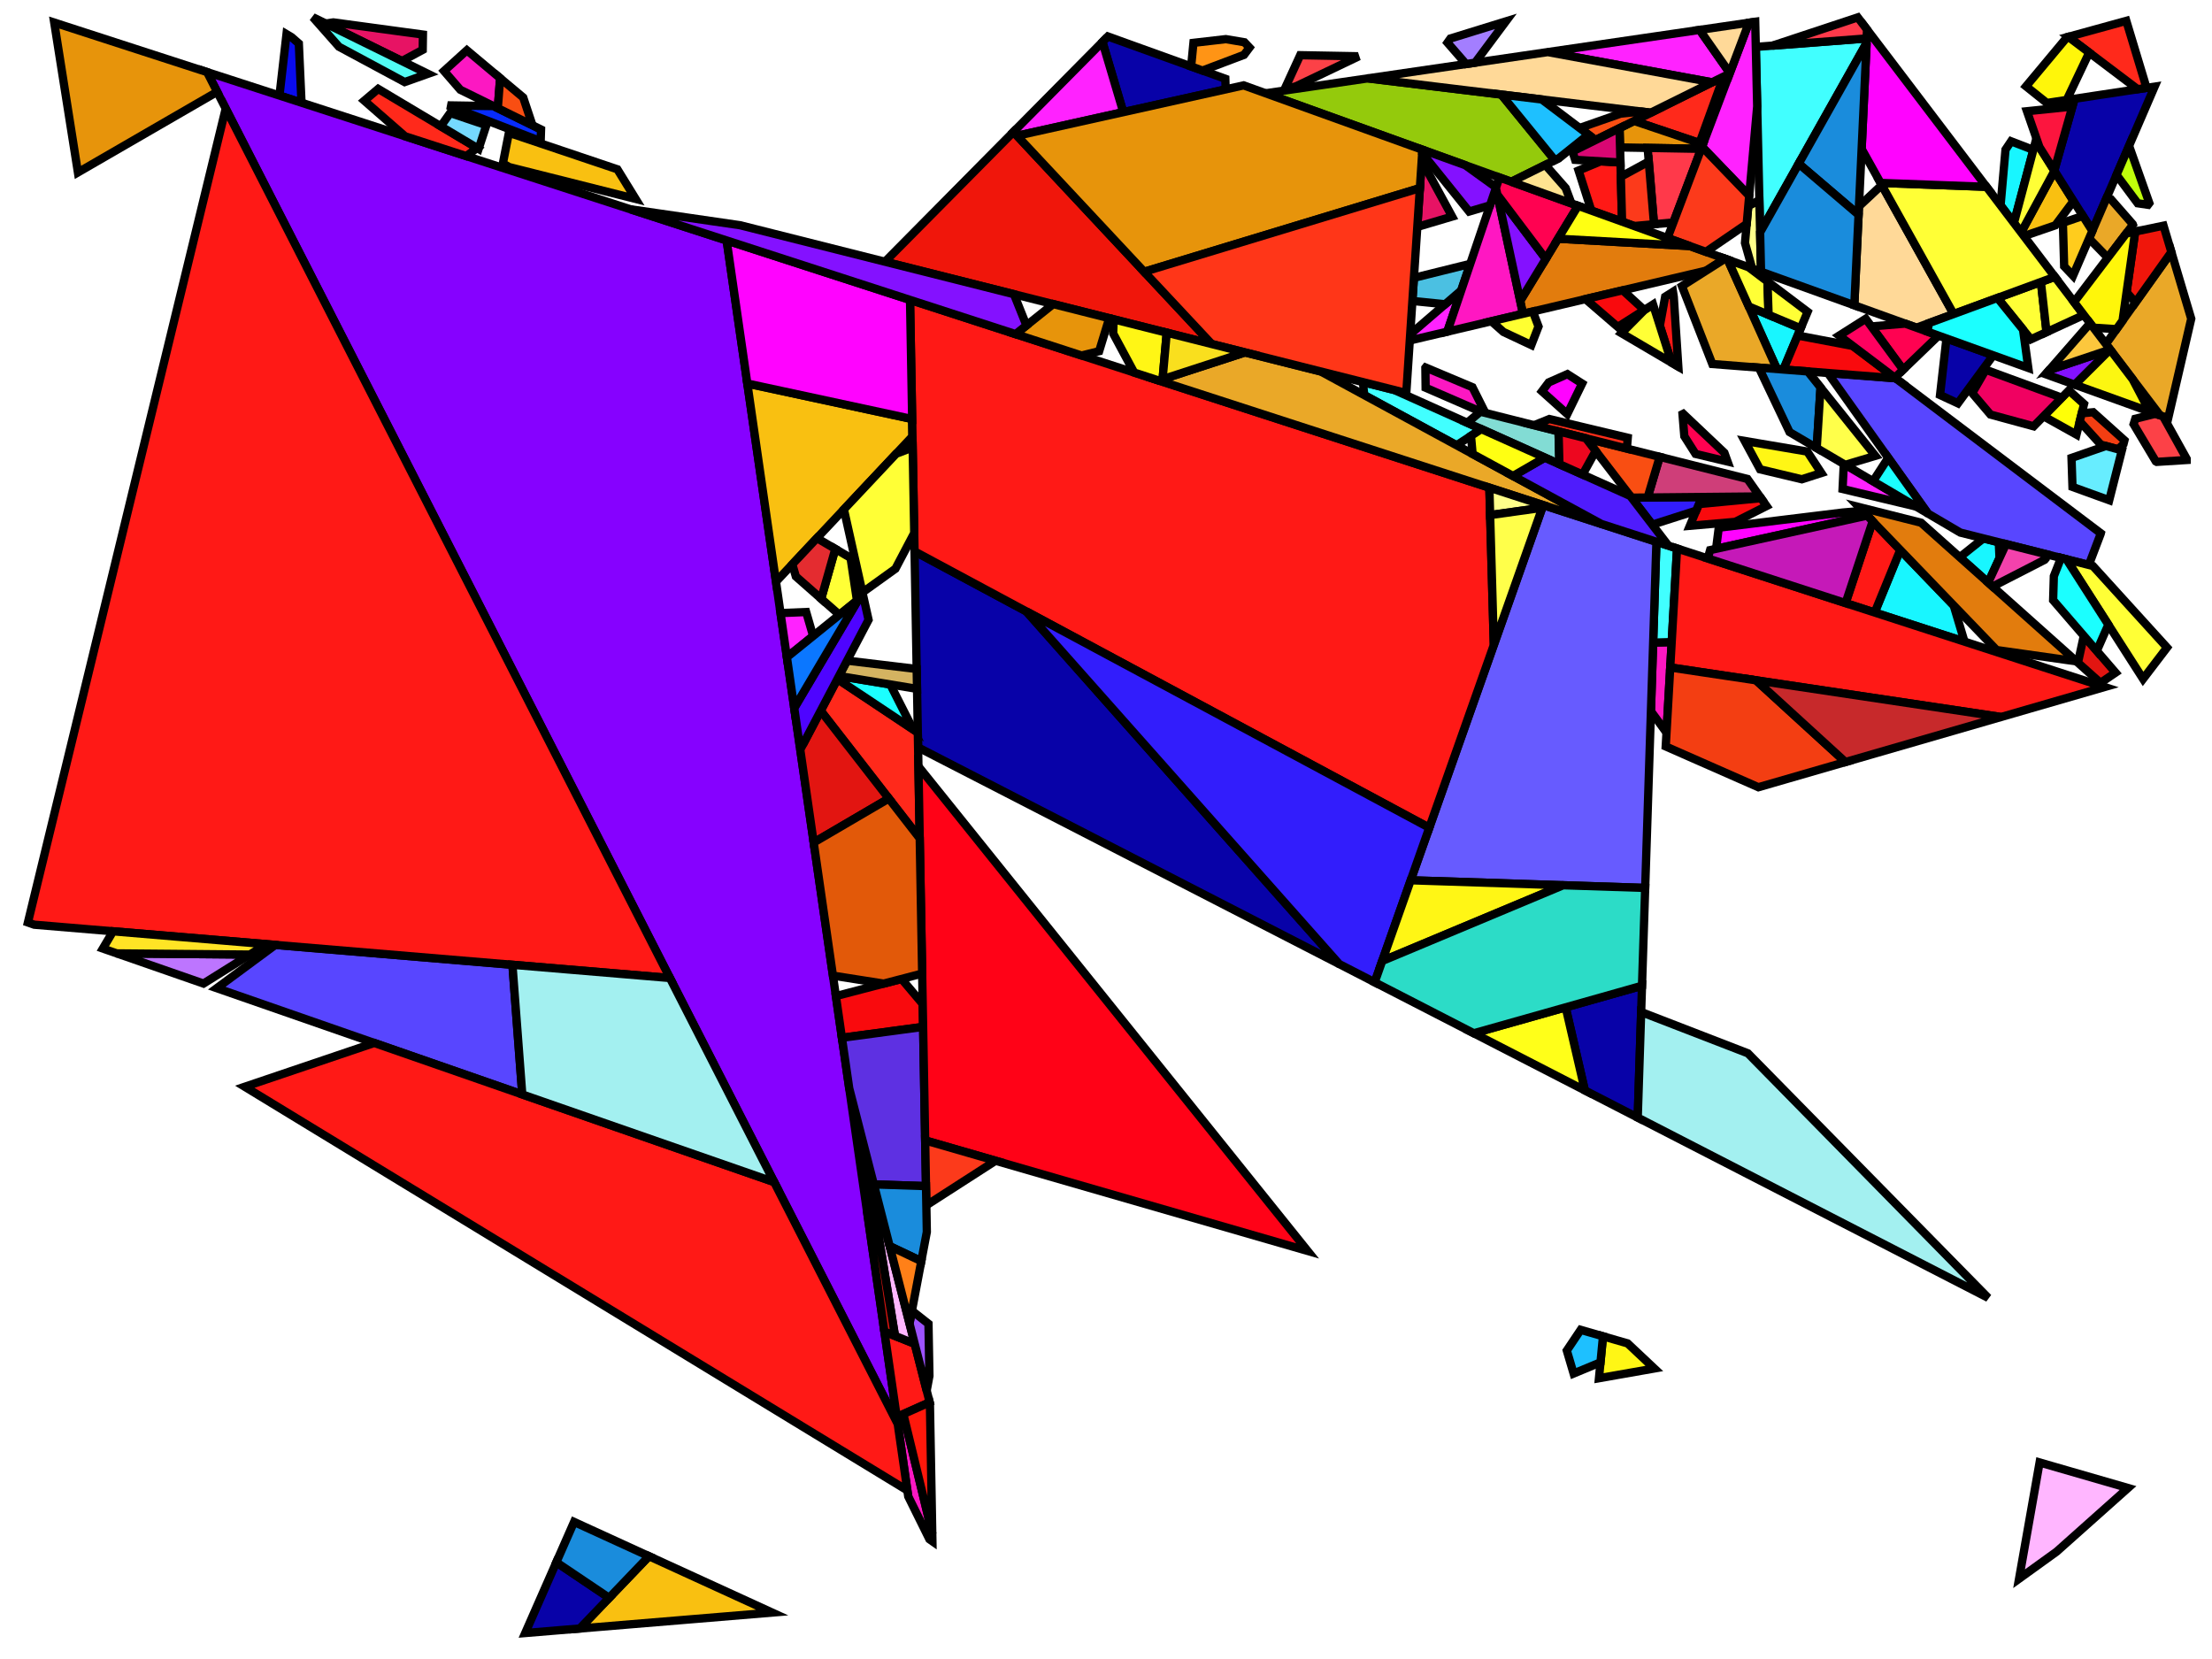 <?xml version="1.0" encoding="iso-8859-1" standalone="no"?>
<!DOCTYPE svg PUBLIC "-//W3C//DTD SVG 1.0//EN" "http://www.w3.org/TR/2001/REC-SVG-20010904/DTD/svg10.dtd">
<svg xmlns="http://www.w3.org/2000/svg" width="800" height="600">
<path style="fill:rgb(0, 0, 0);fill-opacity:0.0;fill-rule:evenodd;stroke:rgb(0, 0, 0);stroke-width:0.0;" d="M 0, 600 L 800, 600 L 800, 0 L 0, 0 z "/>
<path style="fill:rgb(10, 11, 237);fill-opacity:1.0;fill-rule:evenodd;stroke:rgb(0, 0, 0);stroke-width:3.0;" d="M 105.456, 13.449 L 108.078, 15.739 L 109.044, 37.141 L 101.075, 34.559 L 103.617, 12.351 z "/>
<path style="fill:rgb(134, 1, 255);fill-opacity:1.0;fill-rule:evenodd;stroke:rgb(0, 0, 0);stroke-width:3.0;" d="M 262.801, 86.971 L 324.683, 514.998 L 74.902, 26.076 z "/>
<path style="fill:rgb(249, 192, 17);fill-opacity:1.0;fill-rule:evenodd;stroke:rgb(0, 0, 0);stroke-width:3.0;" d="M 279.258, 583.207 L 209.683, 588.972 L 234.723, 562.826 z "/>
<path style="fill:rgb(249, 192, 17);fill-opacity:1.0;fill-rule:evenodd;stroke:rgb(0, 0, 0);stroke-width:3.0;" d="M 749.907, 72.709 L 743.339, 81.494 L 731.975, 85.382 L 730.967, 84.055 L 743.017, 61.783 z "/>
<path style="fill:rgb(249, 192, 17);fill-opacity:1.0;fill-rule:evenodd;stroke:rgb(0, 0, 0);stroke-width:3.0;" d="M 329.899, 151.551 L 330.012, 157.82 L 280.642, 210.373 L 270.281, 138.711 z "/>
<path style="fill:rgb(249, 192, 17);fill-opacity:1.0;fill-rule:evenodd;stroke:rgb(0, 0, 0);stroke-width:3.0;" d="M 223.281, 61.228 L 229.882, 71.943 L 184.112, 60.415 L 181.875, 59.079 L 184.053, 48.023 z "/>
<path style="fill:rgb(252, 24, 194);fill-opacity:1.0;fill-rule:evenodd;stroke:rgb(0, 0, 0);stroke-width:3.0;" d="M 180.876, 28.262 L 180.038, 39.143 L 166.474, 32.468 L 160.593, 25.672 L 168.85, 18.188 z "/>
<path style="fill:rgb(252, 24, 194);fill-opacity:1.0;fill-rule:evenodd;stroke:rgb(0, 0, 0);stroke-width:3.0;" d="M 602.716, 264.955 L 597.078, 257.224 L 597.884, 232.411 L 604.591, 232.221 z "/>
<path style="fill:rgb(252, 24, 194);fill-opacity:1.0;fill-rule:evenodd;stroke:rgb(0, 0, 0);stroke-width:3.0;" d="M 337.167, 554.626 L 337.217, 557.442 L 336.142, 556.688 L 328.471, 541.197 L 324.32, 512.486 L 326.705, 511.421 z "/>
<path style="fill:rgb(252, 24, 194);fill-opacity:1.0;fill-rule:evenodd;stroke:rgb(0, 0, 0);stroke-width:3.0;" d="M 532.531, 140.042 L 536.954, 148.863 L 536.478, 149.166 L 535.783, 148.991 L 515.596, 140.227 L 515.508, 133.025 L 515.594, 132.917 z "/>
<path style="fill:rgb(24, 246, 255);fill-opacity:1.0;fill-rule:evenodd;stroke:rgb(0, 0, 0);stroke-width:3.0;" d="M 735.388, 54.204 L 728.369, 80.634 L 723.535, 74.27 L 725.32, 54.113 L 727.335, 51.107 z "/>
<path style="fill:rgb(24, 246, 255);fill-opacity:1.0;fill-rule:evenodd;stroke:rgb(0, 0, 0);stroke-width:3.0;" d="M 722.892, 196.119 L 723.152, 201.845 L 719.054, 210.706 L 708.776, 201.53 L 717.306, 194.712 z "/>
<path style="fill:rgb(24, 246, 255);fill-opacity:1.0;fill-rule:evenodd;stroke:rgb(0, 0, 0);stroke-width:3.0;" d="M 651.248, 118.737 L 644.99, 133.65 L 642.65, 133.468 L 632.474, 110.84 z "/>
<path style="fill:rgb(24, 246, 255);fill-opacity:1.0;fill-rule:evenodd;stroke:rgb(0, 0, 0);stroke-width:3.0;" d="M 706.577, 218.969 L 710.485, 232.057 L 678.004, 221.53 L 687.253, 198.896 z "/>
<path style="fill:rgb(8, 2, 168);fill-opacity:1.0;fill-rule:evenodd;stroke:rgb(0, 0, 0);stroke-width:3.0;" d="M 756.724, 83.518 L 742.955, 61.686 L 750.303, 35.72 L 779.24, 31.337 z "/>
<path style="fill:rgb(8, 2, 168);fill-opacity:1.0;fill-rule:evenodd;stroke:rgb(0, 0, 0);stroke-width:3.0;" d="M 592.307, 404.194 L 573.191, 394.361 L 566.24, 364.314 L 593.855, 356.511 z "/>
<path style="fill:rgb(8, 2, 168);fill-opacity:1.0;fill-rule:evenodd;stroke:rgb(0, 0, 0);stroke-width:3.0;" d="M 371.19, 221.125 L 484.365, 348.67 L 332.04, 270.315 L 330.762, 199.418 z "/>
<path style="fill:rgb(8, 2, 168);fill-opacity:1.0;fill-rule:evenodd;stroke:rgb(0, 0, 0);stroke-width:3.0;" d="M 220.31, 577.876 L 209.683, 588.972 L 189.953, 590.607 L 201.201, 565.022 z "/>
<path style="fill:rgb(8, 2, 168);fill-opacity:1.0;fill-rule:evenodd;stroke:rgb(0, 0, 0);stroke-width:3.0;" d="M 443.158, 28.491 L 443.273, 32.319 L 406.245, 40.556 L 398.721, 15.175 L 400.682, 13.194 z "/>
<path style="fill:rgb(8, 2, 168);fill-opacity:1.0;fill-rule:evenodd;stroke:rgb(0, 0, 0);stroke-width:3.0;" d="M 720.877, 128.505 L 708.101, 145.873 L 701.642, 142.865 L 703.966, 122.415 z "/>
<path style="fill:rgb(8, 44, 252);fill-opacity:1.0;fill-rule:evenodd;stroke:rgb(0, 0, 0);stroke-width:3.0;" d="M 178.471, 38.372 L 195.674, 46.838 L 195.54, 51.063 L 161.911, 38.105 z "/>
<path style="fill:rgb(255, 41, 27);fill-opacity:1.0;fill-rule:evenodd;stroke:rgb(0, 0, 0);stroke-width:3.0;" d="M 776.326, 31.779 L 773.117, 32.265 L 748.034, 13.316 L 769.005, 7.54 z "/>
<path style="fill:rgb(255, 41, 27);fill-opacity:1.0;fill-rule:evenodd;stroke:rgb(0, 0, 0);stroke-width:3.0;" d="M 614.649, 51.724 L 590.995, 43.736 L 623.342, 27.71 z "/>
<path style="fill:rgb(255, 41, 27);fill-opacity:1.0;fill-rule:evenodd;stroke:rgb(0, 0, 0);stroke-width:3.0;" d="M 331.943, 264.939 L 332.633, 303.2 L 296.816, 257.059 L 302.86, 245.572 z "/>
<path style="fill:rgb(255, 41, 27);fill-opacity:1.0;fill-rule:evenodd;stroke:rgb(0, 0, 0);stroke-width:3.0;" d="M 172.567, 53.521 L 168.629, 56.452 L 146.471, 49.271 L 131.751, 36.415 L 136.78, 32.152 z "/>
<path style="fill:rgb(65, 255, 255);fill-opacity:1.0;fill-rule:evenodd;stroke:rgb(0, 0, 0);stroke-width:3.0;" d="M 504.301, 141.062 L 535.744, 155.184 L 526.788, 161.039 L 493.4, 142.896 L 492.917, 138.195 z "/>
<path style="fill:rgb(65, 255, 255);fill-opacity:1.0;fill-rule:evenodd;stroke:rgb(0, 0, 0);stroke-width:3.0;" d="M 606.53, 198.367 L 604.591, 232.221 L 597.884, 232.411 L 599.067, 195.948 z "/>
<path style="fill:rgb(65, 255, 255);fill-opacity:1.0;fill-rule:evenodd;stroke:rgb(0, 0, 0);stroke-width:3.0;" d="M 675.085, 15.532 L 636.57, 84.018 L 635.011, 16.965 L 675.161, 13.897 z "/>
<path style="fill:rgb(88, 70, 255);fill-opacity:1.0;fill-rule:evenodd;stroke:rgb(0, 0, 0);stroke-width:3.0;" d="M 185.33, 348.933 L 188.886, 395.821 L 78.39, 357.385 L 99.572, 341.74 z "/>
<path style="fill:rgb(88, 70, 255);fill-opacity:1.0;fill-rule:evenodd;stroke:rgb(0, 0, 0);stroke-width:3.0;" d="M 685.571, 136.808 L 759.785, 192.87 L 759.734, 193.071 L 755.455, 204.321 L 708.977, 192.614 L 697.261, 185.72 L 661.057, 134.9 z "/>
<path style="fill:rgb(231, 19, 100);fill-opacity:1.0;fill-rule:evenodd;stroke:rgb(0, 0, 0);stroke-width:3.0;" d="M 525.181, 78.327 L 512.588, 82.057 L 514.177, 58.103 z "/>
<path style="fill:rgb(231, 19, 100);fill-opacity:1.0;fill-rule:evenodd;stroke:rgb(0, 0, 0);stroke-width:3.0;" d="M 152.957, 12.502 L 152.878, 18.02 L 145.361, 22.078 L 117.779, 8.503 L 120.565, 8.101 z "/>
<path style="fill:rgb(103, 91, 255);fill-opacity:1.0;fill-rule:evenodd;stroke:rgb(0, 0, 0);stroke-width:3.0;" d="M 599.067, 195.948 L 595.004, 321.131 L 510.202, 318.365 L 558.12, 182.678 z "/>
<path style="fill:rgb(255, 34, 255);fill-opacity:1.0;fill-rule:evenodd;stroke:rgb(0, 0, 0);stroke-width:3.0;" d="M 294.076, 230.028 L 284.591, 237.69 L 282.284, 221.73 L 291.559, 221.349 z "/>
<path style="fill:rgb(255, 34, 255);fill-opacity:1.0;fill-rule:evenodd;stroke:rgb(0, 0, 0);stroke-width:3.0;" d="M 406.245, 40.556 L 367.839, 49.1 L 366.53, 47.699 L 398.721, 15.175 z "/>
<path style="fill:rgb(255, 34, 255);fill-opacity:1.0;fill-rule:evenodd;stroke:rgb(0, 0, 0);stroke-width:3.0;" d="M 625.62, 26.432 L 625.55, 26.616 L 619.183, 29.771 L 559.787, 18.835 L 614.692, 10.814 z "/>
<path style="fill:rgb(255, 34, 255);fill-opacity:1.0;fill-rule:evenodd;stroke:rgb(0, 0, 0);stroke-width:3.0;" d="M 635.511, 38.474 L 632.622, 70.809 L 615.548, 53.077 L 632.507, 8.212 L 634.799, 7.877 z "/>
<path style="fill:rgb(255, 34, 255);fill-opacity:1.0;fill-rule:evenodd;stroke:rgb(0, 0, 0);stroke-width:3.0;" d="M 692.963, 183.191 L 666.393, 176.851 L 666.803, 168.466 L 667.539, 168.23 z "/>
<path style="fill:rgb(255, 34, 255);fill-opacity:1.0;fill-rule:evenodd;stroke:rgb(0, 0, 0);stroke-width:3.0;" d="M 523.442, 119.94 L 509.862, 123.141 L 510.01, 120.919 L 528.489, 105.016 z "/>
<path style="fill:rgb(255, 25, 22);fill-opacity:1.0;fill-rule:evenodd;stroke:rgb(0, 0, 0);stroke-width:3.0;" d="M 687.253, 198.896 L 678.004, 221.53 L 667.478, 218.119 L 677.276, 188.531 z "/>
<path style="fill:rgb(255, 25, 22);fill-opacity:1.0;fill-rule:evenodd;stroke:rgb(0, 0, 0);stroke-width:3.0;" d="M 761.143, 248.474 L 723.69, 259.314 L 604.066, 241.397 L 606.53, 198.367 z "/>
<path style="fill:rgb(255, 25, 22);fill-opacity:1.0;fill-rule:evenodd;stroke:rgb(0, 0, 0);stroke-width:3.0;" d="M 605.344, 107.375 L 606.986, 132.598 L 604.56, 131.171 L 600.307, 117.82 L 602.226, 107.329 L 605.06, 105.526 z "/>
<path style="fill:rgb(255, 25, 22);fill-opacity:1.0;fill-rule:evenodd;stroke:rgb(0, 0, 0);stroke-width:3.0;" d="M 279.988, 427.512 L 324.683, 514.998 L 328.158, 539.031 L 88.525, 393.04 L 135.34, 377.195 z "/>
<path style="fill:rgb(255, 25, 22);fill-opacity:1.0;fill-rule:evenodd;stroke:rgb(0, 0, 0);stroke-width:3.0;" d="M 538.647, 176.367 L 540.262, 233.246 L 516.911, 299.366 L 330.762, 199.418 L 329.122, 108.464 z "/>
<path style="fill:rgb(255, 25, 22);fill-opacity:1.0;fill-rule:evenodd;stroke:rgb(0, 0, 0);stroke-width:3.0;" d="M 242.284, 353.709 L 12.399, 334.43 L 10.094, 333.628 L 81.638, 39.261 z "/>
<path style="fill:rgb(255, 25, 22);fill-opacity:1.0;fill-rule:evenodd;stroke:rgb(0, 0, 0);stroke-width:3.0;" d="M 586.062, 58.768 L 586.64, 80.162 L 575.525, 76.16 L 570.909, 61.668 L 578.903, 58.347 z "/>
<path style="fill:rgb(255, 25, 22);fill-opacity:1.0;fill-rule:evenodd;stroke:rgb(0, 0, 0);stroke-width:3.0;" d="M 330.822, 486.027 L 336.238, 507.161 L 324.32, 512.486 L 319.85, 481.567 z "/>
<path style="fill:rgb(226, 124, 13);fill-opacity:1.0;fill-rule:evenodd;stroke:rgb(0, 0, 0);stroke-width:3.0;" d="M 611.133, 88.983 L 623.857, 93.565 L 617.1, 97.864 L 550.802, 113.491 L 549.799, 108.831 L 563.482, 86.334 z "/>
<path style="fill:rgb(226, 124, 13);fill-opacity:1.0;fill-rule:evenodd;stroke:rgb(0, 0, 0);stroke-width:3.0;" d="M 694.788, 189.041 L 750.95, 239.184 L 722.101, 235.094 L 672.317, 183.381 z "/>
<path style="fill:rgb(148, 202, 12);fill-opacity:1.0;fill-rule:evenodd;stroke:rgb(0, 0, 0);stroke-width:3.0;" d="M 542.974, 34.197 L 562.326, 57.941 L 546.588, 65.739 L 457.742, 33.743 L 494.707, 28.343 z "/>
<path style="fill:rgb(255, 217, 152);fill-opacity:1.0;fill-rule:evenodd;stroke:rgb(0, 0, 0);stroke-width:3.0;" d="M 706.554, 113.576 L 693.126, 118.511 L 670.642, 110.414 L 672.318, 74.629 L 680.561, 66.921 z "/>
<path style="fill:rgb(255, 217, 152);fill-opacity:1.0;fill-rule:evenodd;stroke:rgb(0, 0, 0);stroke-width:3.0;" d="M 625.62, 26.432 L 614.692, 10.814 L 632.507, 8.212 z "/>
<path style="fill:rgb(255, 217, 152);fill-opacity:1.0;fill-rule:evenodd;stroke:rgb(0, 0, 0);stroke-width:3.0;" d="M 619.183, 29.771 L 597.019, 40.752 L 494.707, 28.343 L 559.787, 18.835 z "/>
<path style="fill:rgb(234, 168, 40);fill-opacity:1.0;fill-rule:evenodd;stroke:rgb(0, 0, 0);stroke-width:3.0;" d="M 763.496, 72.11 L 771.331, 81.062 L 771.402, 81.251 L 762.31, 93.21 L 755.541, 86.259 L 761.756, 71.855 z "/>
<path style="fill:rgb(234, 168, 40);fill-opacity:1.0;fill-rule:evenodd;stroke:rgb(0, 0, 0);stroke-width:3.0;" d="M 624.869, 93.93 L 642.65, 133.468 L 619.279, 131.649 L 608.29, 103.47 L 623.857, 93.565 z "/>
<path style="fill:rgb(234, 168, 40);fill-opacity:1.0;fill-rule:evenodd;stroke:rgb(0, 0, 0);stroke-width:3.0;" d="M 477.689, 134.359 L 579.16, 189.497 L 419.055, 137.61 L 450.28, 127.455 z "/>
<path style="fill:rgb(234, 168, 40);fill-opacity:1.0;fill-rule:evenodd;stroke:rgb(0, 0, 0);stroke-width:3.0;" d="M 792.485, 115.279 L 784.145, 151.29 L 781.244, 150.245 L 761.629, 124.421 L 785.306, 91.161 z "/>
<path style="fill:rgb(240, 22, 11);fill-opacity:1.0;fill-rule:evenodd;stroke:rgb(0, 0, 0);stroke-width:3.0;" d="M 785.306, 91.161 L 772.346, 109.366 L 769.102, 105.723 L 772.215, 83.753 L 782.466, 81.619 z "/>
<path style="fill:rgb(240, 22, 11);fill-opacity:1.0;fill-rule:evenodd;stroke:rgb(0, 0, 0);stroke-width:3.0;" d="M 438.238, 124.422 L 320.055, 94.655 L 366.53, 47.699 z "/>
<path style="fill:rgb(231, 148, 11);fill-opacity:1.0;fill-rule:evenodd;stroke:rgb(0, 0, 0);stroke-width:3.0;" d="M 514.439, 54.161 L 513.518, 68.032 L 413.815, 98.292 L 367.839, 49.1 L 449.774, 30.873 z "/>
<path style="fill:rgb(231, 148, 11);fill-opacity:1.0;fill-rule:evenodd;stroke:rgb(0, 0, 0);stroke-width:3.0;" d="M 615.9, 52.146 L 615.264, 53.83 L 585.915, 53.317 L 585.726, 46.347 L 590.995, 43.736 z "/>
<path style="fill:rgb(231, 148, 11);fill-opacity:1.0;fill-rule:evenodd;stroke:rgb(0, 0, 0);stroke-width:3.0;" d="M 74.902, 26.076 L 78.547, 33.212 L 28.183, 62.355 L 19.606, 8.156 z "/>
<path style="fill:rgb(231, 148, 11);fill-opacity:1.0;fill-rule:evenodd;stroke:rgb(0, 0, 0);stroke-width:3.0;" d="M 401.166, 115.085 L 397.529, 127.006 L 391.183, 128.577 L 367.305, 120.838 L 380.896, 109.979 z "/>
<path style="fill:rgb(255, 255, 138);fill-opacity:1.0;fill-rule:evenodd;stroke:rgb(0, 0, 0);stroke-width:3.0;" d="M 558.12, 182.678 L 557.777, 183.649 L 538.928, 186.285 L 538.647, 176.367 z "/>
<path style="fill:rgb(255, 255, 138);fill-opacity:1.0;fill-rule:evenodd;stroke:rgb(0, 0, 0);stroke-width:3.0;" d="M 636.901, 98.263 L 633.705, 97.112 L 631.098, 87.877 L 632.291, 74.517 L 636.299, 72.384 z "/>
<path style="fill:rgb(255, 255, 25);fill-opacity:1.0;fill-rule:evenodd;stroke:rgb(0, 0, 0);stroke-width:3.0;" d="M 573.191, 394.361 L 533.023, 373.699 L 566.24, 364.314 z "/>
<path style="fill:rgb(75, 192, 226);fill-opacity:1.0;fill-rule:evenodd;stroke:rgb(0, 0, 0);stroke-width:3.0;" d="M 528.489, 105.016 L 522.66, 110.033 L 510.81, 108.852 L 511.366, 100.48 L 531.732, 95.427 z "/>
<path style="fill:rgb(255, 255, 54);fill-opacity:1.0;fill-rule:evenodd;stroke:rgb(0, 0, 0);stroke-width:3.0;" d="M 743.017, 61.783 L 730.967, 84.055 L 728.369, 80.634 L 736.232, 51.024 z "/>
<path style="fill:rgb(255, 255, 54);fill-opacity:1.0;fill-rule:evenodd;stroke:rgb(0, 0, 0);stroke-width:3.0;" d="M 604.56, 131.171 L 586.439, 120.507 L 594.793, 112.059 L 597.851, 110.113 z "/>
<path style="fill:rgb(255, 255, 54);fill-opacity:1.0;fill-rule:evenodd;stroke:rgb(0, 0, 0);stroke-width:3.0;" d="M 740.157, 120.115 L 734.497, 122.717 L 722.401, 107.752 L 738.118, 101.975 z "/>
<path style="fill:rgb(255, 255, 54);fill-opacity:1.0;fill-rule:evenodd;stroke:rgb(0, 0, 0);stroke-width:3.0;" d="M 753.647, 113.914 L 740.157, 120.115 L 738.118, 101.975 L 743.169, 100.119 z "/>
<path style="fill:rgb(255, 255, 54);fill-opacity:1.0;fill-rule:evenodd;stroke:rgb(0, 0, 0);stroke-width:3.0;" d="M 632.402, 96.643 L 639.232, 101.802 L 639.634, 113.852 L 632.474, 110.84 L 624.869, 93.93 z "/>
<path style="fill:rgb(255, 255, 54);fill-opacity:1.0;fill-rule:evenodd;stroke:rgb(0, 0, 0);stroke-width:3.0;" d="M 653.751, 112.771 L 651.248, 118.737 L 639.634, 113.852 L 639.232, 101.802 z "/>
<path style="fill:rgb(255, 255, 54);fill-opacity:1.0;fill-rule:evenodd;stroke:rgb(0, 0, 0);stroke-width:3.0;" d="M 756.927, 204.692 L 783.734, 234.191 L 775.077, 245.537 L 747.379, 202.287 z "/>
<path style="fill:rgb(255, 255, 54);fill-opacity:1.0;fill-rule:evenodd;stroke:rgb(0, 0, 0);stroke-width:3.0;" d="M 718.442, 67.567 L 743.169, 100.119 L 706.554, 113.576 L 680.131, 66.15 z "/>
<path style="fill:rgb(255, 255, 54);fill-opacity:1.0;fill-rule:evenodd;stroke:rgb(0, 0, 0);stroke-width:3.0;" d="M 307.621, 201.767 L 309.938, 217.214 L 303.582, 222.348 L 296.992, 216.547 L 302.097, 198.524 z "/>
<path style="fill:rgb(255, 255, 54);fill-opacity:1.0;fill-rule:evenodd;stroke:rgb(0, 0, 0);stroke-width:3.0;" d="M 330.642, 192.773 L 323.843, 205.694 L 311.912, 214.267 L 305.208, 184.224 L 324.106, 164.107 L 330.084, 161.831 z "/>
<path style="fill:rgb(255, 54, 24);fill-opacity:1.0;fill-rule:evenodd;stroke:rgb(0, 0, 0);stroke-width:3.0;" d="M 508.601, 142.145 L 438.238, 124.422 L 413.815, 98.292 L 513.518, 68.032 z "/>
<path style="fill:rgb(249, 10, 13);fill-opacity:1.0;fill-rule:evenodd;stroke:rgb(0, 0, 0);stroke-width:3.0;" d="M 333.713, 363.095 L 333.863, 371.381 L 304.492, 375.337 L 302.309, 360.242 L 326.075, 354.045 z "/>
<path style="fill:rgb(249, 10, 13);fill-opacity:1.0;fill-rule:evenodd;stroke:rgb(0, 0, 0);stroke-width:3.0;" d="M 670.098, 125.12 L 685.571, 136.808 L 644.99, 133.65 L 650.152, 121.348 z "/>
<path style="fill:rgb(249, 10, 13);fill-opacity:1.0;fill-rule:evenodd;stroke:rgb(0, 0, 0);stroke-width:3.0;" d="M 638.904, 183.012 L 627.548, 188.742 L 611.155, 190.166 L 614.433, 182.31 L 636.896, 180.168 z "/>
<path style="fill:rgb(249, 10, 13);fill-opacity:1.0;fill-rule:evenodd;stroke:rgb(0, 0, 0);stroke-width:3.0;" d="M 594.676, 112.133 L 585.09, 118.233 L 574.279, 108.912 L 573.95, 108.035 L 586.891, 104.985 z "/>
<path style="fill:rgb(252, 65, 71);fill-opacity:1.0;fill-rule:evenodd;stroke:rgb(0, 0, 0);stroke-width:3.0;" d="M 782.35, 150.643 L 790.842, 165.952 L 790.842, 166.359 L 780.012, 167.043 L 779.667, 166.853 L 771.65, 153.416 L 772.26, 151.452 L 779.581, 149.646 z "/>
<path style="fill:rgb(252, 65, 71);fill-opacity:1.0;fill-rule:evenodd;stroke:rgb(0, 0, 0);stroke-width:3.0;" d="M 490.06, 20.327 L 490.259, 20.918 L 468.871, 31.143 L 464.481, 32.5 L 470.235, 19.963 z "/>
<path style="fill:rgb(255, 57, 74);fill-opacity:1.0;fill-rule:evenodd;stroke:rgb(0, 0, 0);stroke-width:3.0;" d="M 615.264, 53.83 L 605.198, 80.461 L 598.198, 81.096 L 595.887, 53.491 z "/>
<path style="fill:rgb(255, 57, 74);fill-opacity:1.0;fill-rule:evenodd;stroke:rgb(0, 0, 0);stroke-width:3.0;" d="M 675.307, 10.779 L 675.161, 13.897 L 641.041, 16.504 L 671.895, 6.287 z "/>
<path style="fill:rgb(255, 3, 255);fill-opacity:1.0;fill-rule:evenodd;stroke:rgb(0, 0, 0);stroke-width:3.0;" d="M 675.293, 186.471 L 620.641, 198.481 L 621.614, 190.853 L 666.435, 185.365 L 673.626, 184.74 z "/>
<path style="fill:rgb(255, 3, 255);fill-opacity:1.0;fill-rule:evenodd;stroke:rgb(0, 0, 0);stroke-width:3.0;" d="M 718.442, 67.567 L 680.131, 66.15 L 673.29, 53.87 L 675.307, 10.779 z "/>
<path style="fill:rgb(255, 3, 255);fill-opacity:1.0;fill-rule:evenodd;stroke:rgb(0, 0, 0);stroke-width:3.0;" d="M 329.122, 108.464 L 329.899, 151.551 L 270.281, 138.711 L 262.801, 86.971 z "/>
<path style="fill:rgb(255, 3, 255);fill-opacity:1.0;fill-rule:evenodd;stroke:rgb(0, 0, 0);stroke-width:3.0;" d="M 572.206, 138.718 L 566.829, 149.747 L 557.677, 141.53 L 560.102, 138.306 L 566.869, 135.31 z "/>
<path style="fill:rgb(50, 29, 252);fill-opacity:1.0;fill-rule:evenodd;stroke:rgb(0, 0, 0);stroke-width:3.0;" d="M 613.442, 184.686 L 597.573, 189.754 L 590.074, 179.988 L 615.503, 179.746 z "/>
<path style="fill:rgb(50, 29, 252);fill-opacity:1.0;fill-rule:evenodd;stroke:rgb(0, 0, 0);stroke-width:3.0;" d="M 516.911, 299.366 L 497.173, 355.258 L 484.365, 348.67 L 371.19, 221.125 z "/>
<path style="fill:rgb(255, 182, 255);fill-opacity:1.0;fill-rule:evenodd;stroke:rgb(0, 0, 0);stroke-width:3.0;" d="M 769.627, 538.16 L 743.795, 561.185 L 730.222, 570.974 L 737.65, 528.919 z "/>
<path style="fill:rgb(255, 182, 255);fill-opacity:1.0;fill-rule:evenodd;stroke:rgb(0, 0, 0);stroke-width:3.0;" d="M 330.822, 486.027 L 323.684, 483.126 L 312.32, 413.839 z "/>
<path style="fill:rgb(255, 23, 194);fill-opacity:1.0;fill-rule:evenodd;stroke:rgb(0, 0, 0);stroke-width:3.0;" d="M 550.802, 113.491 L 523.442, 119.94 L 541.013, 67.979 z "/>
<path style="fill:rgb(207, 62, 121);fill-opacity:1.0;fill-rule:evenodd;stroke:rgb(0, 0, 0);stroke-width:3.0;" d="M 631.997, 173.225 L 636.458, 179.546 L 595.882, 179.933 L 600.257, 165.231 z "/>
<path style="fill:rgb(249, 78, 18);fill-opacity:1.0;fill-rule:evenodd;stroke:rgb(0, 0, 0);stroke-width:3.0;" d="M 189.231, 35.26 L 192.579, 45.315 L 180.038, 39.143 L 180.876, 28.262 z "/>
<path style="fill:rgb(249, 78, 18);fill-opacity:1.0;fill-rule:evenodd;stroke:rgb(0, 0, 0);stroke-width:3.0;" d="M 597.019, 40.752 L 577.047, 50.647 L 571.276, 46.288 L 586.105, 41.102 L 593.621, 40.34 z "/>
<path style="fill:rgb(249, 78, 18);fill-opacity:1.0;fill-rule:evenodd;stroke:rgb(0, 0, 0);stroke-width:3.0;" d="M 600.257, 165.231 L 595.882, 179.933 L 590.074, 179.988 L 573.584, 158.512 z "/>
<path style="fill:rgb(94, 48, 226);fill-opacity:1.0;fill-rule:evenodd;stroke:rgb(0, 0, 0);stroke-width:3.0;" d="M 334.901, 428.978 L 316.04, 428.353 L 307.132, 393.598 L 304.492, 375.337 L 333.863, 371.381 z "/>
<path style="fill:rgb(255, 2, 23);fill-opacity:1.0;fill-rule:evenodd;stroke:rgb(0, 0, 0);stroke-width:3.0;" d="M 472.918, 452.416 L 334.603, 412.446 L 332.164, 277.186 z "/>
<path style="fill:rgb(192, 255, 11);fill-opacity:1.0;fill-rule:evenodd;stroke:rgb(0, 0, 0);stroke-width:3.0;" d="M 777.334, 73.448 L 776.863, 74.068 L 773.122, 73.52 L 765.471, 63.246 L 770.002, 52.747 z "/>
<path style="fill:rgb(81, 252, 243);fill-opacity:1.0;fill-rule:evenodd;stroke:rgb(0, 0, 0);stroke-width:3.0;" d="M 154.755, 26.7 L 146.354, 29.683 L 122.591, 16.91 L 113.15, 6.225 z "/>
<path style="fill:rgb(226, 21, 17);fill-opacity:1.0;fill-rule:evenodd;stroke:rgb(0, 0, 0);stroke-width:3.0;" d="M 321.456, 288.801 L 294.281, 304.712 L 289.423, 271.11 L 296.816, 257.059 z "/>
<path style="fill:rgb(226, 21, 17);fill-opacity:1.0;fill-rule:evenodd;stroke:rgb(0, 0, 0);stroke-width:3.0;" d="M 765.124, 243.27 L 759.672, 246.972 L 751.518, 239.691 L 753.639, 229.95 z "/>
<path style="fill:rgb(226, 21, 17);fill-opacity:1.0;fill-rule:evenodd;stroke:rgb(0, 0, 0);stroke-width:3.0;" d="M 323.684, 483.126 L 319.85, 481.567 L 313.606, 438.375 L 314.918, 429.678 z "/>
<path style="fill:rgb(132, 17, 255);fill-opacity:1.0;fill-rule:evenodd;stroke:rgb(0, 0, 0);stroke-width:3.0;" d="M 529.959, 59.75 L 541.085, 67.768 L 538.887, 74.267 L 531.339, 76.503 L 514.357, 55.387 L 514.439, 54.161 z "/>
<path style="fill:rgb(132, 17, 255);fill-opacity:1.0;fill-rule:evenodd;stroke:rgb(0, 0, 0);stroke-width:3.0;" d="M 559.051, 93.62 L 549.799, 108.831 L 541.53, 70.382 z "/>
<path style="fill:rgb(132, 17, 255);fill-opacity:1.0;fill-rule:evenodd;stroke:rgb(0, 0, 0);stroke-width:3.0;" d="M 750.398, 139.136 L 739.82, 135.327 L 741.13, 133.826 L 763.135, 126.432 z "/>
<path style="fill:rgb(132, 17, 255);fill-opacity:1.0;fill-rule:evenodd;stroke:rgb(0, 0, 0);stroke-width:3.0;" d="M 267.668, 81.46 L 366.708, 106.406 L 371.233, 117.7 L 367.305, 120.838 L 227.994, 75.691 z "/>
<path style="fill:rgb(252, 58, 27);fill-opacity:1.0;fill-rule:evenodd;stroke:rgb(0, 0, 0);stroke-width:3.0;" d="M 632.622, 70.809 L 631.712, 80.995 L 616.966, 91.084 L 603.073, 86.081 L 615.548, 53.077 z "/>
<path style="fill:rgb(252, 58, 27);fill-opacity:1.0;fill-rule:evenodd;stroke:rgb(0, 0, 0);stroke-width:3.0;" d="M 598.198, 81.096 L 591.037, 81.746 L 586.64, 80.162 L 586.201, 63.908 L 596.299, 58.413 z "/>
<path style="fill:rgb(252, 58, 27);fill-opacity:1.0;fill-rule:evenodd;stroke:rgb(0, 0, 0);stroke-width:3.0;" d="M 360.061, 419.803 L 335.026, 435.912 L 334.603, 412.446 z "/>
<path style="fill:rgb(255, 2, 81);fill-opacity:1.0;fill-rule:evenodd;stroke:rgb(0, 0, 0);stroke-width:3.0;" d="M 570.722, 74.43 L 559.051, 93.62 L 541.53, 70.382 L 541.013, 67.979 L 542.294, 64.192 z "/>
<path style="fill:rgb(255, 2, 81);fill-opacity:1.0;fill-rule:evenodd;stroke:rgb(0, 0, 0);stroke-width:3.0;" d="M 701.093, 121.38 L 688.299, 133.714 L 676.799, 118.053 L 689.053, 117.044 z "/>
<path style="fill:rgb(255, 2, 81);fill-opacity:1.0;fill-rule:evenodd;stroke:rgb(0, 0, 0);stroke-width:3.0;" d="M 623.652, 163.757 L 624.794, 166.926 L 613.215, 164.163 L 609.159, 157.777 L 608.504, 149.794 L 608.759, 149.665 z "/>
<path style="fill:rgb(255, 246, 21);fill-opacity:1.0;fill-rule:evenodd;stroke:rgb(0, 0, 0);stroke-width:3.0;" d="M 421.968, 120.324 L 420.465, 137.152 L 419.055, 137.61 L 410.184, 134.735 L 402.591, 120.602 L 402.771, 115.489 z "/>
<path style="fill:rgb(255, 246, 21);fill-opacity:1.0;fill-rule:evenodd;stroke:rgb(0, 0, 0);stroke-width:3.0;" d="M 565.336, 320.163 L 499.897, 347.544 L 510.202, 318.365 z "/>
<path style="fill:rgb(255, 246, 21);fill-opacity:1.0;fill-rule:evenodd;stroke:rgb(0, 0, 0);stroke-width:3.0;" d="M 653.625, 163.314 L 658.709, 171.067 L 651.653, 173.335 L 636.543, 169.73 L 630.998, 159.472 z "/>
<path style="fill:rgb(255, 246, 21);fill-opacity:1.0;fill-rule:evenodd;stroke:rgb(0, 0, 0);stroke-width:3.0;" d="M 588.662, 485.865 L 598.309, 494.932 L 578.288, 498.449 L 579.748, 483.288 z "/>
<path style="fill:rgb(189, 117, 255);fill-opacity:1.0;fill-rule:evenodd;stroke:rgb(0, 0, 0);stroke-width:3.0;" d="M 90.355, 345.235 L 73.596, 355.717 L 42.219, 344.802 z "/>
<path style="fill:rgb(255, 228, 37);fill-opacity:1.0;fill-rule:evenodd;stroke:rgb(0, 0, 0);stroke-width:3.0;" d="M 96.37, 341.472 L 90.355, 345.235 L 42.219, 344.802 L 37.196, 343.055 L 40.884, 336.818 z "/>
<path style="fill:rgb(27, 255, 255);fill-opacity:1.0;fill-rule:evenodd;stroke:rgb(0, 0, 0);stroke-width:3.0;" d="M 731.657, 119.203 L 733.562, 133.073 L 697.094, 119.94 L 697.604, 116.866 L 722.401, 107.752 z "/>
<path style="fill:rgb(27, 255, 255);fill-opacity:1.0;fill-rule:evenodd;stroke:rgb(0, 0, 0);stroke-width:3.0;" d="M 697.261, 185.72 L 677.412, 174.04 L 682.906, 165.57 z "/>
<path style="fill:rgb(27, 255, 255);fill-opacity:1.0;fill-rule:evenodd;stroke:rgb(0, 0, 0);stroke-width:3.0;" d="M 321.978, 247.541 L 330.24, 263.804 L 302.86, 245.572 L 303.432, 244.486 z "/>
<path style="fill:rgb(27, 255, 255);fill-opacity:1.0;fill-rule:evenodd;stroke:rgb(0, 0, 0);stroke-width:3.0;" d="M 747.379, 202.287 L 762.509, 225.912 L 758.337, 235.398 L 742.541, 217.079 L 742.798, 208.391 L 745.394, 201.787 z "/>
<path style="fill:rgb(30, 192, 255);fill-opacity:1.0;fill-rule:evenodd;stroke:rgb(0, 0, 0);stroke-width:3.0;" d="M 579.748, 483.288 L 578.841, 492.71 L 569.115, 496.754 L 566.656, 488.442 L 571.674, 480.955 z "/>
<path style="fill:rgb(30, 192, 255);fill-opacity:1.0;fill-rule:evenodd;stroke:rgb(0, 0, 0);stroke-width:3.0;" d="M 557.626, 35.974 L 574.456, 48.69 L 563.828, 57.197 L 562.326, 57.941 L 542.974, 34.197 z "/>
<path style="fill:rgb(243, 66, 172);fill-opacity:1.0;fill-rule:evenodd;stroke:rgb(0, 0, 0);stroke-width:3.0;" d="M 740.319, 200.509 L 739.901, 201.951 L 739.45, 202.473 L 720.647, 212.129 L 719.054, 210.706 L 725.496, 196.775 z "/>
<path style="fill:rgb(255, 246, 10);fill-opacity:1.0;fill-rule:evenodd;stroke:rgb(0, 0, 0);stroke-width:3.0;" d="M 755.585, 19.02 L 747.456, 36.151 L 740.281, 37.238 L 732.747, 31.223 L 747.585, 13.44 L 748.034, 13.316 z "/>
<path style="fill:rgb(255, 246, 10);fill-opacity:1.0;fill-rule:evenodd;stroke:rgb(0, 0, 0);stroke-width:3.0;" d="M 767.651, 115.961 L 765.453, 119.049 L 757.148, 118.522 L 750.11, 109.257 L 768.989, 84.425 L 772.215, 83.753 z "/>
<path style="fill:rgb(79, 28, 252);fill-opacity:1.0;fill-rule:evenodd;stroke:rgb(0, 0, 0);stroke-width:3.0;" d="M 589.603, 179.375 L 603.409, 197.356 L 579.16, 189.497 L 547.205, 172.133 L 558.708, 165.498 z "/>
<path style="fill:rgb(26, 140, 220);fill-opacity:1.0;fill-rule:evenodd;stroke:rgb(0, 0, 0);stroke-width:3.0;" d="M 672.175, 77.676 L 650.524, 59.205 L 675.085, 15.532 z "/>
<path style="fill:rgb(26, 140, 220);fill-opacity:1.0;fill-rule:evenodd;stroke:rgb(0, 0, 0);stroke-width:3.0;" d="M 234.723, 562.826 L 220.31, 577.876 L 201.201, 565.022 L 207.62, 550.423 z "/>
<path style="fill:rgb(26, 140, 220);fill-opacity:1.0;fill-rule:evenodd;stroke:rgb(0, 0, 0);stroke-width:3.0;" d="M 653.791, 134.335 L 658.424, 140.117 L 657.037, 162.051 L 647.215, 156.27 L 636.126, 132.96 z "/>
<path style="fill:rgb(26, 140, 220);fill-opacity:1.0;fill-rule:evenodd;stroke:rgb(0, 0, 0);stroke-width:3.0;" d="M 334.901, 428.978 L 335.2, 445.554 L 333.201, 456.121 L 321.762, 450.681 L 316.04, 428.353 z "/>
<path style="fill:rgb(26, 140, 220);fill-opacity:1.0;fill-rule:evenodd;stroke:rgb(0, 0, 0);stroke-width:3.0;" d="M 672.175, 77.676 L 670.642, 110.414 L 636.901, 98.263 L 636.57, 84.018 L 650.524, 59.205 z "/>
<path style="fill:rgb(130, 220, 212);fill-opacity:1.0;fill-rule:evenodd;stroke:rgb(0, 0, 0);stroke-width:3.0;" d="M 563.666, 156.014 L 563.981, 167.867 L 530.644, 152.894 L 535.403, 148.896 z "/>
<path style="fill:rgb(212, 179, 97);fill-opacity:1.0;fill-rule:evenodd;stroke:rgb(0, 0, 0);stroke-width:3.0;" d="M 331.529, 241.943 L 331.658, 249.136 L 303.432, 244.486 L 306.359, 238.924 z "/>
<path style="fill:rgb(255, 255, 18);fill-opacity:1.0;fill-rule:evenodd;stroke:rgb(0, 0, 0);stroke-width:3.0;" d="M 611.133, 88.983 L 563.482, 86.334 L 570.722, 74.43 z "/>
<path style="fill:rgb(249, 223, 30);fill-opacity:1.0;fill-rule:evenodd;stroke:rgb(0, 0, 0);stroke-width:3.0;" d="M 450.28, 127.455 L 420.465, 137.152 L 421.968, 120.324 z "/>
<path style="fill:rgb(163, 126, 255);fill-opacity:1.0;fill-rule:evenodd;stroke:rgb(0, 0, 0);stroke-width:3.0;" d="M 533.478, 22.679 L 530.229, 23.153 L 523.503, 15.433 L 524.565, 13.926 L 544.614, 7.728 z "/>
<path style="fill:rgb(217, 7, 115);fill-opacity:1.0;fill-rule:evenodd;stroke:rgb(0, 0, 0);stroke-width:3.0;" d="M 586.062, 58.768 L 569.678, 57.804 L 568.713, 54.776 L 585.726, 46.347 z "/>
<path style="fill:rgb(226, 89, 9);fill-opacity:1.0;fill-rule:evenodd;stroke:rgb(0, 0, 0);stroke-width:3.0;" d="M 332.633, 303.2 L 333.515, 352.106 L 319.594, 355.735 L 301.241, 352.852 L 294.281, 304.712 L 321.456, 288.801 z "/>
<path style="fill:rgb(252, 21, 62);fill-opacity:1.0;fill-rule:evenodd;stroke:rgb(0, 0, 0);stroke-width:3.0;" d="M 742.955, 61.686 L 737.571, 53.147 L 733.081, 40.228 L 749.507, 38.532 z "/>
<path style="fill:rgb(117, 217, 255);fill-opacity:1.0;fill-rule:evenodd;stroke:rgb(0, 0, 0);stroke-width:3.0;" d="M 175.901, 45.28 L 173.099, 53.839 L 159.408, 45.664 L 162.801, 40.87 z "/>
<path style="fill:rgb(197, 25, 184);fill-opacity:1.0;fill-rule:evenodd;stroke:rgb(0, 0, 0);stroke-width:3.0;" d="M 677.276, 188.531 L 667.478, 218.119 L 617.63, 201.964 L 618.487, 198.955 L 675.293, 186.471 z "/>
<path style="fill:rgb(163, 240, 240);fill-opacity:1.0;fill-rule:evenodd;stroke:rgb(0, 0, 0);stroke-width:3.0;" d="M 632.152, 380.942 L 719.065, 469.397 L 592.307, 404.194 L 593.547, 366.012 z "/>
<path style="fill:rgb(163, 240, 240);fill-opacity:1.0;fill-rule:evenodd;stroke:rgb(0, 0, 0);stroke-width:3.0;" d="M 242.284, 353.709 L 279.988, 427.512 L 188.886, 395.821 L 185.33, 348.933 z "/>
<path style="fill:rgb(252, 199, 61);fill-opacity:1.0;fill-rule:evenodd;stroke:rgb(0, 0, 0);stroke-width:3.0;" d="M 763.152, 126.427 L 741.13, 133.826 L 755.914, 116.898 z "/>
<path style="fill:rgb(255, 255, 49);fill-opacity:1.0;fill-rule:evenodd;stroke:rgb(0, 0, 0);stroke-width:3.0;" d="M 556.422, 118.088 L 553.82, 124.796 L 543.727, 120.049 L 539.38, 116.184 L 554.372, 112.65 z "/>
<path style="fill:rgb(255, 24, 11);fill-opacity:1.0;fill-rule:evenodd;stroke:rgb(0, 0, 0);stroke-width:3.0;" d="M 336.316, 507.465 L 337.167, 554.626 L 326.705, 511.421 L 336.238, 507.161 z "/>
<path style="fill:rgb(255, 255, 74);fill-opacity:1.0;fill-rule:evenodd;stroke:rgb(0, 0, 0);stroke-width:3.0;" d="M 540.262, 233.246 L 538.928, 186.285 L 557.777, 183.649 z "/>
<path style="fill:rgb(255, 255, 74);fill-opacity:1.0;fill-rule:evenodd;stroke:rgb(0, 0, 0);stroke-width:3.0;" d="M 678.251, 164.865 L 667.341, 168.114 L 657.037, 162.051 L 658.424, 140.117 z "/>
<path style="fill:rgb(255, 255, 7);fill-opacity:1.0;fill-rule:evenodd;stroke:rgb(0, 0, 0);stroke-width:3.0;" d="M 753.717, 146.124 L 750.983, 157.178 L 739.072, 150.546 L 748.244, 141.207 z "/>
<path style="fill:rgb(243, 62, 18);fill-opacity:1.0;fill-rule:evenodd;stroke:rgb(0, 0, 0);stroke-width:3.0;" d="M 768.332, 159.253 L 767.99, 160.599 L 766.06, 162.506 L 759.797, 160.8 L 752.166, 152.395 L 752.89, 149.466 L 757.024, 149.094 z "/>
<path style="fill:rgb(243, 62, 18);fill-opacity:1.0;fill-rule:evenodd;stroke:rgb(0, 0, 0);stroke-width:3.0;" d="M 635.093, 246.044 L 667.438, 275.596 L 635.948, 284.71 L 602.43, 269.959 L 604.066, 241.397 z "/>
<path style="fill:rgb(199, 41, 43);fill-opacity:1.0;fill-rule:evenodd;stroke:rgb(0, 0, 0);stroke-width:3.0;" d="M 723.69, 259.314 L 667.438, 275.596 L 635.093, 246.044 z "/>
<path style="fill:rgb(255, 45, 25);fill-opacity:1.0;fill-rule:evenodd;stroke:rgb(0, 0, 0);stroke-width:3.0;" d="M 588.701, 158.315 L 588.382, 162.24 L 554.804, 153.782 L 560.352, 151.551 z "/>
<path style="fill:rgb(255, 228, 144);fill-opacity:1.0;fill-rule:evenodd;stroke:rgb(0, 0, 0);stroke-width:3.0;" d="M 566.242, 67.997 L 568.327, 73.568 L 547.344, 66.011 L 547.224, 65.423 L 558.889, 59.644 z "/>
<path style="fill:rgb(240, 1, 97);fill-opacity:1.0;fill-rule:evenodd;stroke:rgb(0, 0, 0);stroke-width:3.0;" d="M 745.676, 143.822 L 735.5, 154.183 L 719.874, 149.927 L 713.284, 142.168 L 718.164, 133.724 z "/>
<path style="fill:rgb(255, 148, 21);fill-opacity:1.0;fill-rule:evenodd;stroke:rgb(0, 0, 0);stroke-width:3.0;" d="M 450.074, 15.289 L 451.89, 17.21 L 449.919, 19.834 L 434.898, 25.516 L 430.79, 24.037 L 431.628, 15.499 L 443.341, 14.151 z "/>
<path style="fill:rgb(103, 237, 255);fill-opacity:1.0;fill-rule:evenodd;stroke:rgb(0, 0, 0);stroke-width:3.0;" d="M 767.411, 162.874 L 762.825, 180.914 L 749.541, 176.1 L 749.192, 165.618 L 761.624, 161.298 z "/>
<path style="fill:rgb(255, 1, 95);fill-opacity:1.0;fill-rule:evenodd;stroke:rgb(0, 0, 0);stroke-width:3.0;" d="M 688.299, 133.714 L 685.301, 136.604 L 665.144, 121.377 L 674.768, 115.287 z "/>
<path style="fill:rgb(157, 82, 255);fill-opacity:1.0;fill-rule:evenodd;stroke:rgb(0, 0, 0);stroke-width:3.0;" d="M 335.799, 478.764 L 336.138, 497.607 L 335.153, 502.928 L 328.936, 478.67 L 329.811, 474.045 z "/>
<path style="fill:rgb(255, 204, 29);fill-opacity:1.0;fill-rule:evenodd;stroke:rgb(0, 0, 0);stroke-width:3.0;" d="M 756.724, 83.518 L 749.737, 99.709 L 746.529, 96.315 L 746.074, 80.558 L 753.298, 78.086 z "/>
<path style="fill:rgb(44, 220, 199);fill-opacity:1.0;fill-rule:evenodd;stroke:rgb(0, 0, 0);stroke-width:3.0;" d="M 595.004, 321.131 L 593.855, 356.511 L 533.023, 373.699 L 497.173, 355.258 L 499.897, 347.544 L 565.336, 320.163 z "/>
<path style="fill:rgb(255, 128, 24);fill-opacity:1.0;fill-rule:evenodd;stroke:rgb(0, 0, 0);stroke-width:3.0;" d="M 333.201, 456.121 L 328.936, 478.67 L 321.762, 450.681 z "/>
<path style="fill:rgb(78, 4, 255);fill-opacity:1.0;fill-rule:evenodd;stroke:rgb(0, 0, 0);stroke-width:3.0;" d="M 314.122, 224.169 L 290.774, 268.542 L 289.093, 268.828 L 287.247, 256.059 L 310.494, 216.765 L 312.168, 215.412 z "/>
<path style="fill:rgb(11, 119, 255);fill-opacity:1.0;fill-rule:evenodd;stroke:rgb(0, 0, 0);stroke-width:3.0;" d="M 287.247, 256.059 L 284.591, 237.69 L 310.494, 216.765 z "/>
<path style="fill:rgb(228, 44, 48);fill-opacity:1.0;fill-rule:evenodd;stroke:rgb(0, 0, 0);stroke-width:3.0;" d="M 302.097, 198.524 L 296.992, 216.547 L 287.826, 208.479 L 286.551, 204.083 L 295.443, 194.618 z "/>
<path style="fill:rgb(255, 255, 18);fill-opacity:1.0;fill-rule:evenodd;stroke:rgb(0, 0, 0);stroke-width:3.0;" d="M 558.708, 165.498 L 547.205, 172.133 L 532.593, 164.193 L 532.002, 157.63 L 535.744, 155.184 z "/>
<path style="fill:rgb(252, 246, 17);fill-opacity:1.0;fill-rule:evenodd;stroke:rgb(0, 0, 0);stroke-width:3.0;" d="M 771.33, 137.194 L 777.468, 148.885 L 750.398, 139.136 L 763.135, 126.432 L 763.152, 126.427 z "/>
<path style="fill:rgb(237, 7, 31);fill-opacity:1.0;fill-rule:evenodd;stroke:rgb(0, 0, 0);stroke-width:3.0;" d="M 573.584, 158.512 L 577.097, 163.087 L 572.369, 171.634 L 563.981, 167.867 L 563.666, 156.014 z "/>
</svg>